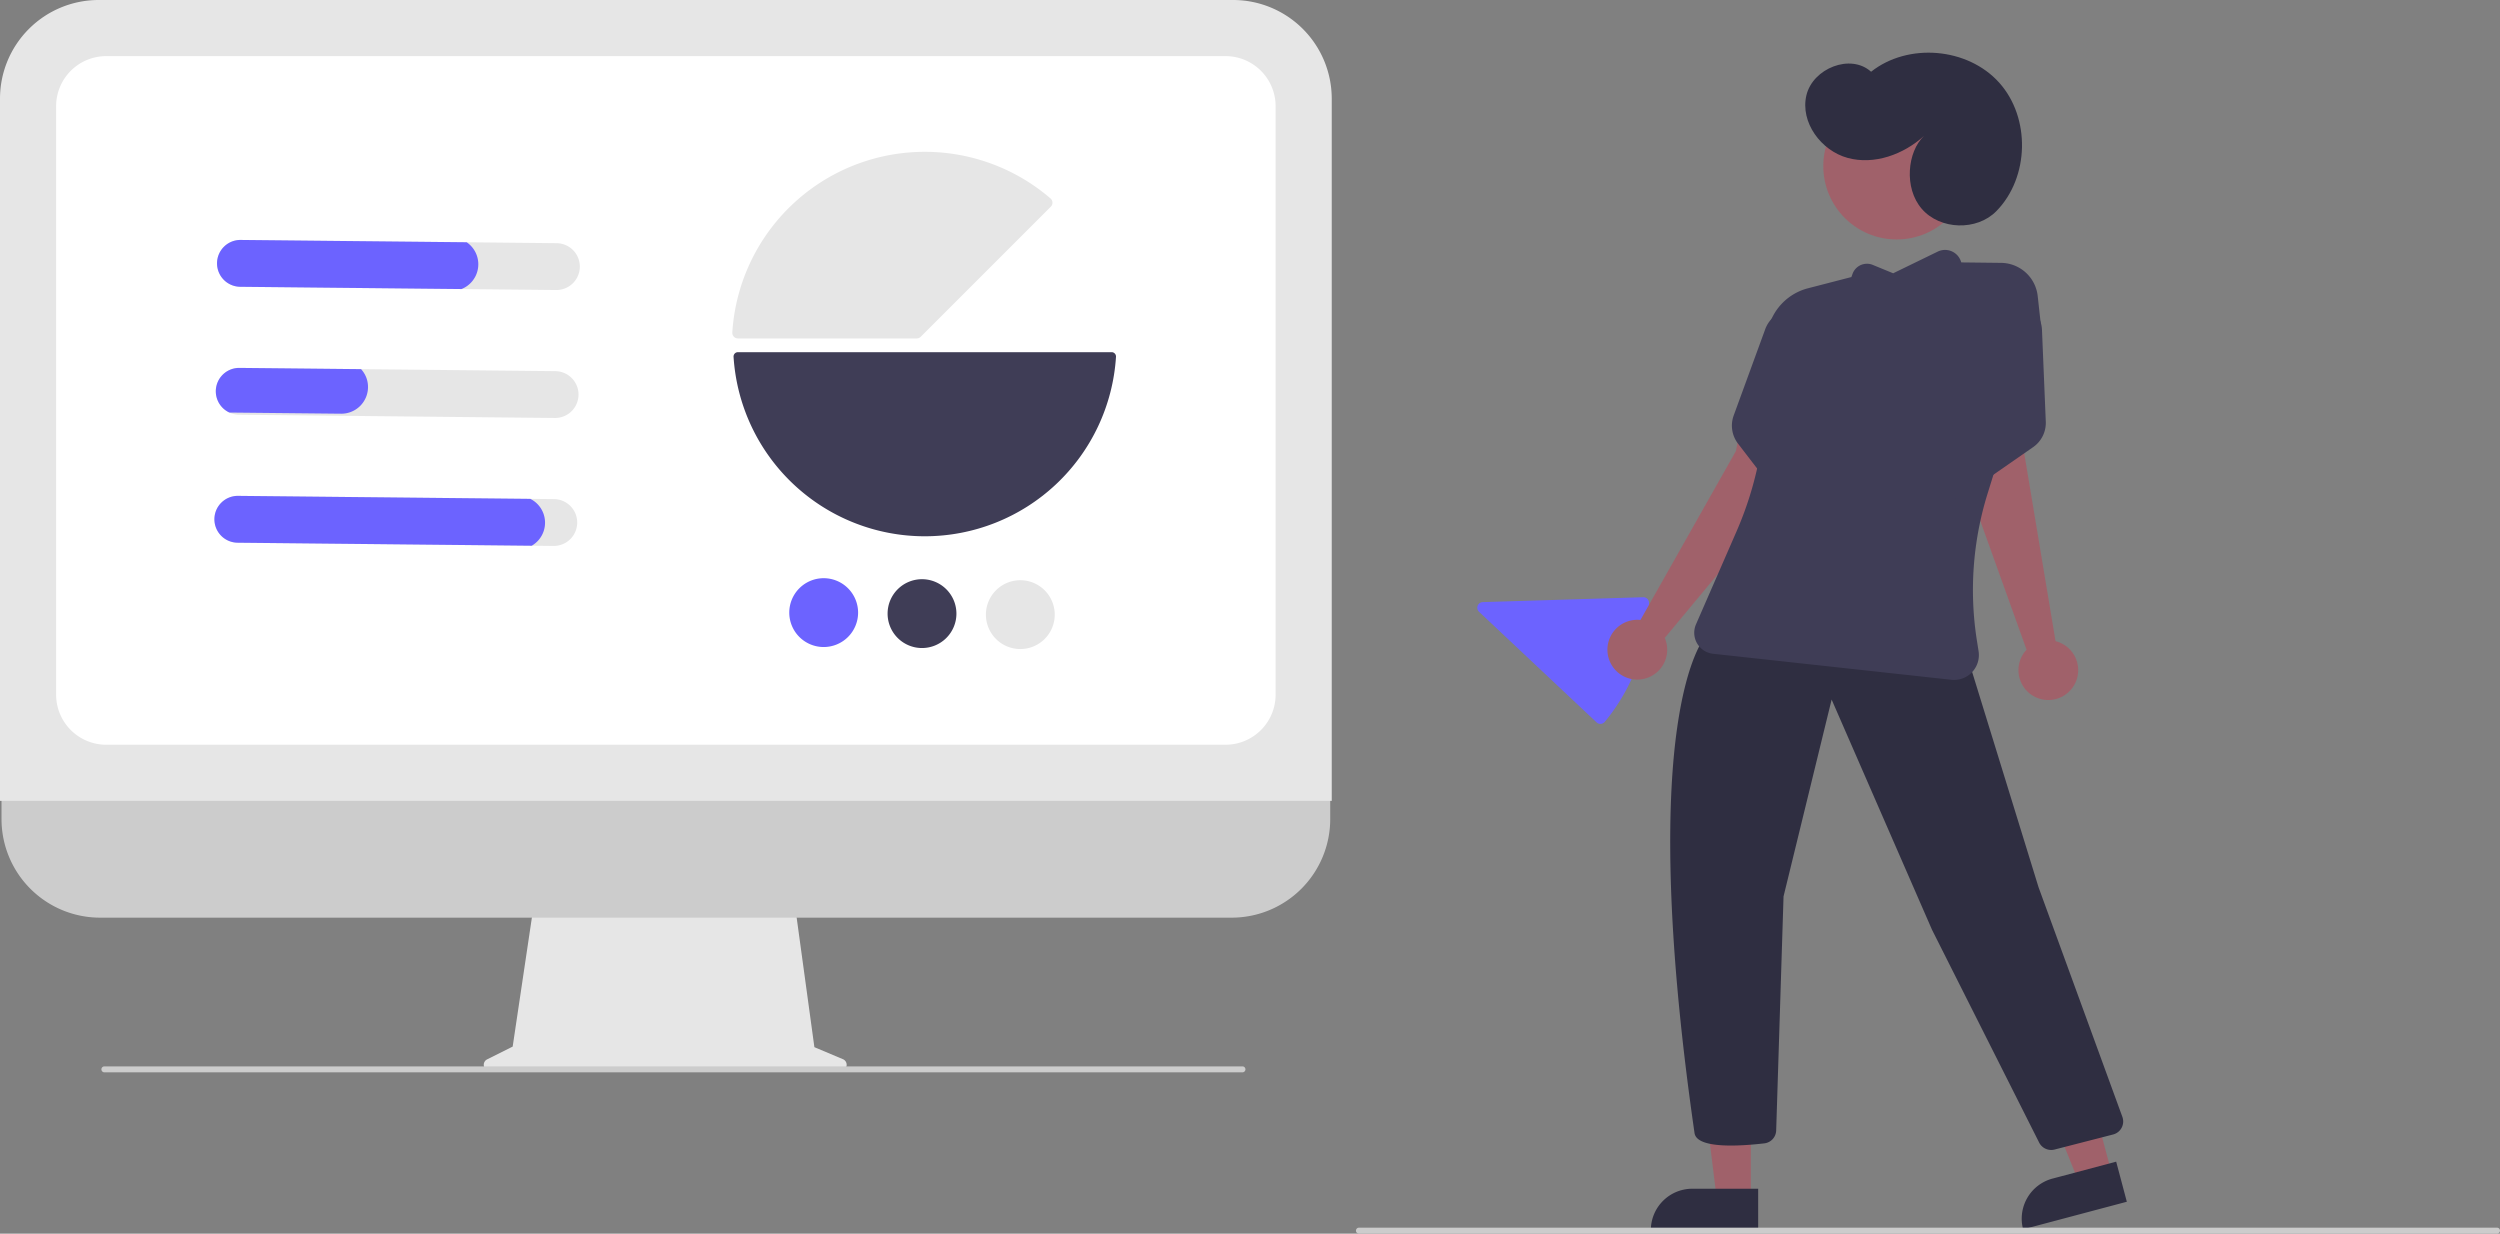<svg id="ae41f8f6-95ed-4208-8916-9cfd619440f6"
     data-name="Layer 1"
     xmlns="http://www.w3.org/2000/svg"
     width="836.949"
     height="413"
     viewBox="0 0 836.949 413"
>
  <rect x="0" y="0" width="836.949" height="413" fill="#808080" stroke="none"/>
  <path d="M463.727,598.097l-9.561-4.026-6.559-47.928H360.268l-7.109,47.732-8.554,4.277A2.031,2.031,0,0,0,345.514,602H462.939A2.031,2.031,0,0,0,463.727,598.097Z"
        transform="translate(-181.526 -243.5)"
        fill="#e6e6e6"
  />
  <path d="M593.927,550.713h-378.962a33.006,33.006,0,0,1-32.931-33.006v-34.022H626.858v34.022A33.006,33.006,0,0,1,593.927,550.713Z"
        transform="translate(-181.526 -243.5)"
        fill="#ccc"
  />
  <path d="M627.366,511.613H181.526V276.506A33.044,33.044,0,0,1,214.532,243.5h379.827a33.044,33.044,0,0,1,33.006,33.006Z"
        transform="translate(-181.526 -243.5)"
        fill="#e6e6e6"
  />
  <path d="M591.82,492.825H217.071A16.776,16.776,0,0,1,200.314,476.068V279.045a16.776,16.776,0,0,1,16.757-16.757H591.82a16.776,16.776,0,0,1,16.757,16.757V476.068A16.776,16.776,0,0,1,591.82,492.825Z"
        transform="translate(-181.526 -243.5)"
        fill="#fff"
  />
  <path d="M427.103,362.869q0,.048.003.095a64.145,64.145,0,0,0,128.031-0,1.463,1.463,0,0,0-.396-1.103,1.448,1.448,0,0,0-1.066-.461l-125.107 0a1.468,1.468,0,0,0-1.465,1.469Z"
        transform="translate(-181.526 -243.5)"
        fill="#3f3d56"
  />
  <path d="M533.87,311.363a1.889,1.889,0,0,1-.551,1.332l-43.557,43.557a1.868,1.868,0,0,1-1.33.551l-59.864,0a1.862,1.862,0,0,1-1.37-.593,1.89,1.89,0,0,1-.509-1.415,64.564,64.564,0,0,1,106.527-44.86,1.891,1.891,0,0,1,.654,1.358Q533.87,311.328,533.87,311.363Z"
        transform="translate(-181.526 -243.5)"
        fill="#e6e6e6"
  />
  <path d="M718.691,485.248a1.896,1.896,0,0,1-1.26.592,1.863,1.863,0,0,1-1.406-.507l-39.339-37.012a1.881,1.881,0,0,1,1.231-3.249l53.728-1.637a1.885,1.885,0,0,1,1.94,1.923,64.7,64.7,0,0,1-14.818,39.804C718.743,485.19,718.717,485.22,718.691,485.248Z"
        transform="translate(-181.526 -243.5)"
        fill="#6c63ff"
  />
  <path d="M468.8,448.708A11.521,11.521,0,1,1,457.398,437.069,11.534,11.534,0,0,1,468.8,448.708Z"
        transform="translate(-181.526 -243.5)"
        fill="#6c63ff"
  />
  <path d="M501.716,449.045a11.521,11.521,0,1,1-11.402-11.639A11.534,11.534,0,0,1,501.716,449.045Z"
        transform="translate(-181.526 -243.5)"
        fill="#3f3d56"
  />
  <path d="M534.631,449.383a11.521,11.521,0,1,1-11.402-11.639A11.534,11.534,0,0,1,534.631,449.383Z"
        transform="translate(-181.526 -243.5)"
        fill="#e6e6e6"
  />
  <path d="M367.845,324.913l-105.703-1.084a7.84,7.84,0,1,0-.161,15.679l105.703,1.084a7.84,7.84,0,1,0,.161-15.679Z"
        transform="translate(-181.526 -243.5)"
        fill="#e6e6e6"
  />
  <path d="M367.405,367.752,261.703,366.668a7.834,7.834,0,0,0-3.373,14.949,7.735,7.735,0,0,0,3.212.73l105.703,1.084a7.84,7.84,0,1,0,.161-15.679Z"
        transform="translate(-181.526 -243.5)"
        fill="#e6e6e6"
  />
  <path d="M366.966,410.591l-105.703-1.084a7.84,7.84,0,1,0-.161,15.679l105.703,1.084a7.84,7.84,0,1,0,.161-15.679Z"
        transform="translate(-181.526 -243.5)"
        fill="#e6e6e6"
  />
  <path d="M337.764,324.605l-75.622-.776a7.84,7.84,0,1,0-.161,15.679l74.046.76a8.925,8.925,0,0,0,1.737-15.663Z"
        transform="translate(-181.526 -243.5)"
        fill="#6c63ff"
  />
  <path d="M302.401,367.085l-40.698-.418a7.834,7.834,0,0,0-3.373,14.949L295.71,382a8.929,8.929,0,0,0,9.017-8.835A8.745,8.745,0,0,0,302.401,367.085Z"
        transform="translate(-181.526 -243.5)"
        fill="#6c63ff"
  />
  <path d="M359.068,410.51l-97.805-1.003a7.84,7.84,0,1,0-.161,15.679l98.435,1.01a8.906,8.906,0,0,0-.469-15.685Z"
        transform="translate(-181.526 -243.5)"
        fill="#6c63ff"
  />
  <polygon points="586.148 401.231 574.716 401.23 569.279 357.134 586.152 357.135 586.148 401.231"
           fill="#a0616a"
  />
  <path d="M566.55,397.963h22.048a0,0,0,0,1,0,0v13.882a0,0,0,0,1,0,0H552.668a0,0,0,0,1,0,0v0A13.882,13.882,0,0,1,566.55,397.963Z"
        fill="#2f2e41"
  />
  <polygon points="706.929 392.683 695.88 395.619 679.296 354.4 695.603 350.066 706.929 392.683"
           fill="#a0616a"
  />
  <path d="M870.32,636.778h22.048a0,0,0,0,1,0,0V650.66a0,0,0,0,1,0,0H856.439a0,0,0,0,1,0,0v0A13.882,13.882,0,0,1,870.32,636.778Z"
        transform="translate(-317.524 2.671) rotate(-14.882)"
        fill="#2f2e41"
  />
  <circle cx="634.965"
          cy="55.605"
          r="24.561"
          fill="#a0616a"
  />
  <path d="M864.194,626.013l-35.859-71.225-33.617-77.092-16.098,65.9-2.464,78.348a4.473,4.473,0,0,1-3.977,4.329c-8.397.981-22.597,1.838-23.36-3.451-10.479-72.63-8.938-113.924-5.8-135.776,3.417-23.798,9.284-30.276,9.532-30.541l.167-.178,87.439,7.996.334.031,23.497,76.174,28.066,76.876a4.5,4.5,0,0,1-3.107,5.901l-19.612,5.043a4.448,4.448,0,0,1-1.106.14A4.531,4.531,0,0,1,864.194,626.013Z"
        transform="translate(-181.526 -243.5)"
        fill="#2f2e41"
  />
  <path d="M869.682,458.155l-10.687-64.124,2.633-15.876a66.045,66.045,0,0,0-5.759-39.689h0l-14.76,69.977,18.87,52.565a9.997,9.997,0,1,0,9.703-2.853Z"
        transform="translate(-181.526 -243.5)"
        fill="#a0616a"
  />
  <path d="M762.697,394.46l-31.981,56.597a10.005,10.005,0,1,0,8.141,6L774.572,414.121,784.645,343.317a66.047,66.047,0,0,0-18.991,35.323Z"
        transform="translate(-181.526 -243.5)"
        fill="#a0616a"
  />
  <path d="M834.79,471.076l-79.762-8.71a7.073,7.073,0,0,1-5.716-9.86l13.568-31.097a116.904,116.904,0,0,0,8.083-27.071l1.424-8.349a73.739,73.739,0,0,0,.396-20.756,37.471,37.471,0,0,1,.467-10.58,18.436,18.436,0,0,1,13.554-14.644l14.525-3.757.397-1.083a5.118,5.118,0,0,1,4.646-3.365,4.94,4.94,0,0,1,2.129.382l6.82,2.801,14.903-7.25a5.603,5.603,0,0,1,1.508-.485h0a5.601,5.601,0,0,1,6.242,3.665l.152.431,13.351.156a12.461,12.461,0,0,1,12.228,11.083l.981,8.898-17.818,57.458a108.767,108.767,0,0,0-3.536,48.871l.582,3.696a8.323,8.323,0,0,1-8.2,9.617A8.518,8.518,0,0,1,834.79,471.076Z"
        transform="translate(-181.526 -243.5)"
        fill="#3f3d56"
  />
  <path d="M851.101,345.951l8.935-1.308,2.726,3.2a10.037,10.037,0,0,1,2.377,6.066l1.274,30.727a9.887,9.887,0,0,1-4.26,8.572l-26.033,18.079Z"
        transform="translate(-181.526 -243.5)"
        fill="#3f3d56"
  />
  <path d="M763.393,392.032a9.887,9.887,0,0,1-1.452-9.462l10.556-28.884a10.037,10.037,0,0,1,4.109-5.056l3.57-2.219,8.114,3.962-5.595,66.797Z"
        transform="translate(-181.526 -243.5)"
        fill="#3f3d56"
  />
  <path d="M825.637,289.01c-6.859,6.208-16.642,9.788-25.567,7.351s-15.934-11.963-13.795-20.964,14.794-14.089,21.652-7.879c12.393-9.801,32.32-8.108,42.881,3.644s10.124,31.746-.941,43.025c-6.537,6.664-18.793,6.305-24.93-.73S820.11,294.231,825.637,289.01Z"
        transform="translate(-181.526 -243.5)"
        fill="#2f2e41"
  />
  <path d="M1017.474,656.5h-381a1,1,0,0,1,0-2h381a1,1,0,0,1,0,2Z"
        transform="translate(-181.526 -243.5)"
        fill="#ccc"
  />
  <path d="M597.474,602.5h-381a1,1,0,1,1,0-2h381a1,1,0,0,1,0,2Z"
        transform="translate(-181.526 -243.5)"
        fill="#ccc"
  />
</svg>
